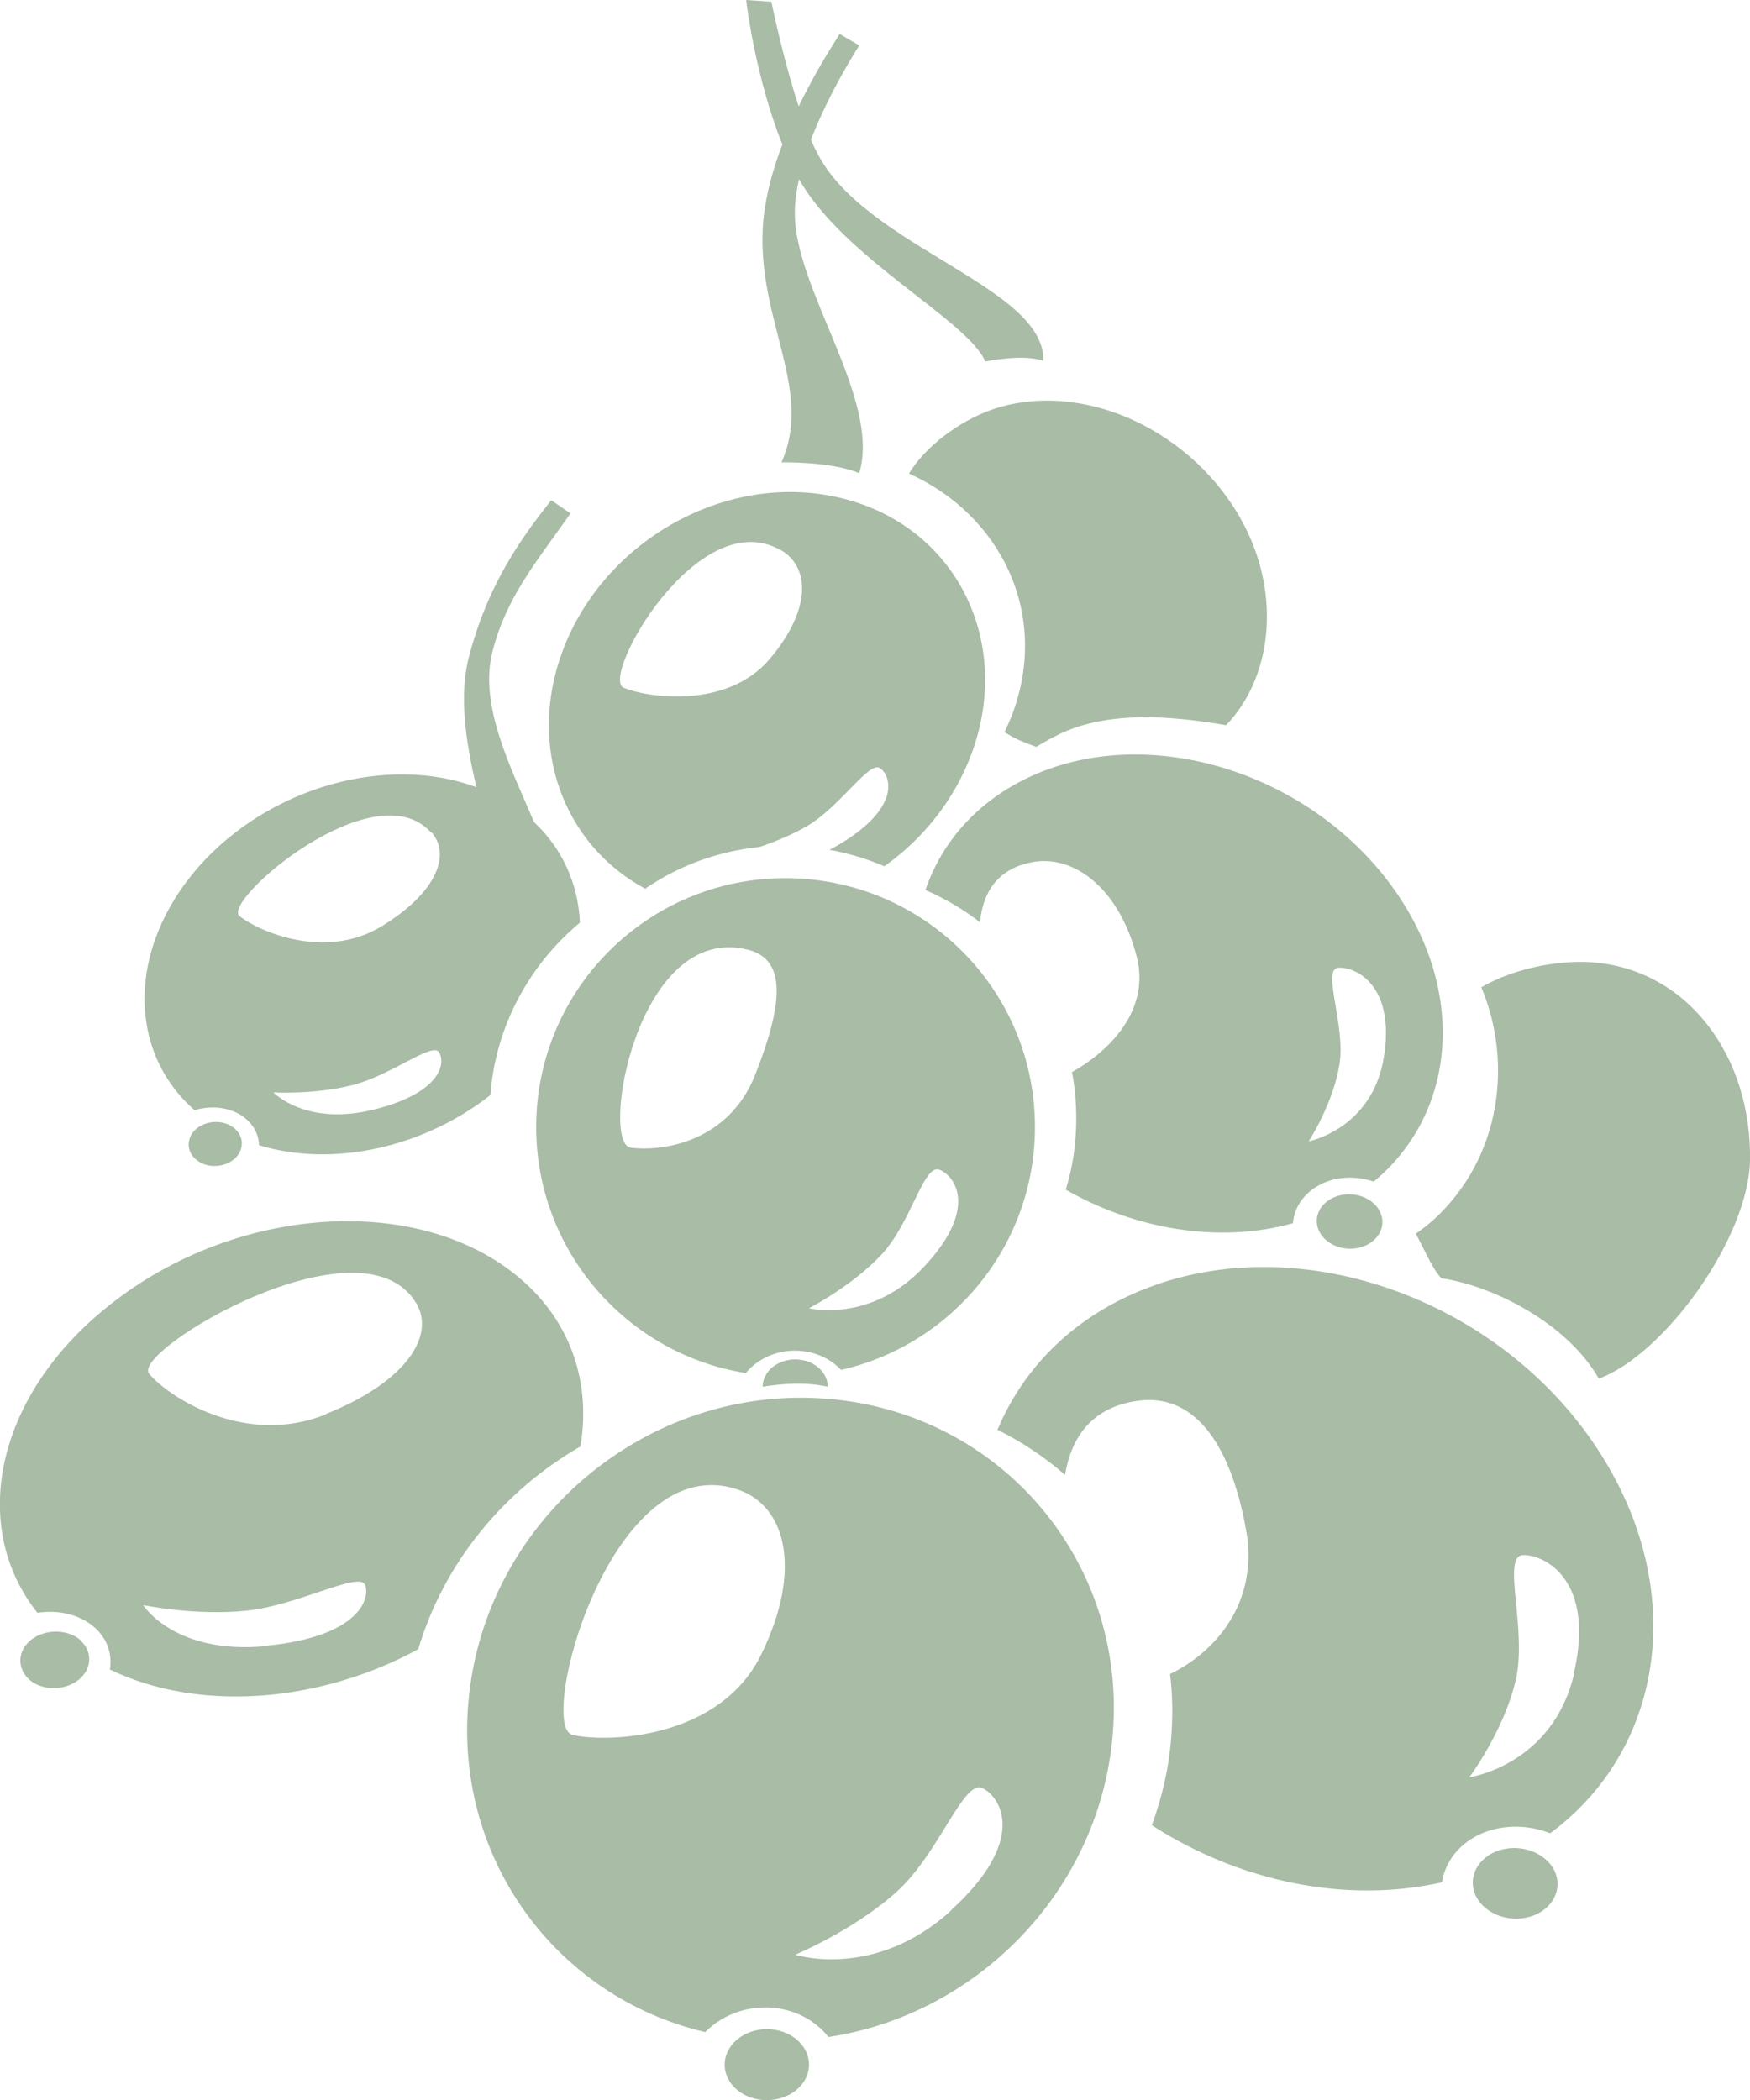 <?xml version="1.0" encoding="UTF-8"?><svg id="b" xmlns="http://www.w3.org/2000/svg" viewBox="0 0 50 60"><defs><style>.d{fill:#a8bca6;}</style></defs><g id="c"><path class="d" d="M23.56,39.96c-5.07-.37-9.62,3.43-10.16,8.49-.49,4.57,2.45,8.6,6.75,9.61,.46-.47,1.15-.75,1.89-.7,.68,.05,1.26,.37,1.63,.84,4.18-.63,7.63-4.06,8.1-8.41,.55-5.06-3.13-9.46-8.2-9.83Zm-1.8,7.29c-1.17,2.43-4.37,2.55-5.4,2.32-1.04-.23,1.11-8.33,4.78-6.99,1.29,.47,1.8,2.24,.62,4.67Zm5.41,7.34c-2.19,1.99-4.45,1.26-4.45,1.26,0,0,1.7-.71,2.91-1.81,1.21-1.1,1.9-3.21,2.44-2.95,.54,.26,1.29,1.5-.9,3.49Zm-4.06,4.49c-.06,.56-.65,.97-1.31,.92-.66-.05-1.15-.54-1.09-1.1,.06-.56,.65-.97,1.31-.92,.66,.05,1.15,.54,1.09,1.1Zm9.49-22.21c-1.98,.81-3.37,2.24-4.1,3.98,.7,.35,1.35,.78,1.93,1.29,.18-1.1,.79-1.95,2.1-2.12,1.51-.2,2.6,1.08,3.07,3.68,.38,2.08-.87,3.5-2.17,4.13,.07,.56,.08,1.14,.04,1.72-.06,.91-.26,1.78-.56,2.6,2.5,1.61,5.54,2.25,8.29,1.63,.09-.6,.51-1.14,1.17-1.41,.61-.25,1.32-.23,1.92,.01,3.17-2.34,3.93-6.74,1.56-10.65-2.75-4.55-8.69-6.73-13.25-4.86Zm12.38,10.93c-.61,2.64-3,2.98-3,2.98,0,0,1-1.34,1.33-2.79,.33-1.45-.42-3.55,.21-3.56,.63-.01,2.06,.73,1.45,3.37Zm-.61,5.57c.3,.5,.07,1.1-.53,1.35-.6,.24-1.32,.03-1.63-.47-.3-.5-.07-1.1,.53-1.35,.6-.24,1.32-.03,1.63,.47Zm-27.79-12.02c.31-1.8-.24-3.57-1.73-4.83-2.87-2.44-8.11-2.1-11.71,.76C-.11,39.84-.91,43.59,1.07,46.08c.59-.09,1.19,.04,1.61,.4,.39,.33,.53,.78,.46,1.22,2.49,1.21,5.94,.98,8.81-.58,.74-2.49,2.46-4.54,4.63-5.79Zm-8.96,5.68c-2.63,.26-3.53-1.17-3.53-1.17,0,0,1.5,.31,2.94,.16,1.45-.14,3.23-1.13,3.4-.74,.16,.4-.18,1.48-2.81,1.74Zm1.69-6.62c-2.33,.94-4.52-.52-5.05-1.16-.54-.64,6.07-4.6,7.63-2.02,.55,.91-.25,2.24-2.58,3.17Zm-7.03,6.44c.37,.32,.36,.83-.04,1.15-.4,.31-1.02,.31-1.39,0-.37-.32-.36-.83,.04-1.15,.4-.31,1.02-.31,1.4,0Zm21.75-7.71c3.17-.72,5.54-3.55,5.54-6.94,0-3.93-3.19-7.11-7.13-7.11s-7.12,3.19-7.12,7.11c0,3.55,2.6,6.49,5.99,7.03,.32-.39,.83-.64,1.4-.64,.53,0,1,.21,1.32,.55Zm-2.45-8.44c-.76,1.94-2.67,2.21-3.56,2.09-.89-.12,.18-6.48,3.37-5.65,1.12,.29,.95,1.63,.19,3.56Zm1.53,6.68s1.25-.64,2.09-1.55c.84-.91,1.19-2.58,1.64-2.41,.44,.17,1.12,1.09-.41,2.74-1.52,1.66-3.32,1.22-3.32,1.22Zm-.39,1.46c.51,0,.93,.35,.93,.78-.65-.14-1.28-.09-1.86,0,0-.43,.42-.78,.93-.78Zm-4.27-13.46c.94-.64,2.05-1.06,3.25-1.18,.41-.14,.92-.34,1.38-.61,.96-.58,1.76-1.87,2.07-1.64,.31,.23,.59,1.12-1.16,2.17-.1,.06-.19,.11-.29,.16,.55,.1,1.07,.26,1.57,.47,1.11-.79,2-1.9,2.49-3.22,1.19-3.22-.46-6.49-3.69-7.29-3.23-.81-6.8,1.15-8,4.37-1.02,2.75,.04,5.54,2.38,6.79Zm3.85-9.67c.83,.47,.91,1.68-.31,3.12-1.21,1.43-3.48,1.11-4.17,.82-.69-.28,2.11-5.27,4.47-3.94Zm7.09,6.5c-1.48,.7-2.48,1.85-2.95,3.22,.56,.24,1.08,.55,1.56,.92,.08-.85,.5-1.54,1.51-1.72,1.15-.21,2.46,.72,2.97,2.71,.4,1.59-.88,2.75-1.85,3.29,.08,.43,.12,.87,.12,1.33,0,.71-.1,1.39-.3,2.03,2.01,1.15,4.4,1.54,6.49,.96,.04-.47,.33-.89,.83-1.13,.46-.22,1-.22,1.48-.06,2.32-1.92,2.67-5.34,.63-8.28-2.37-3.41-7.07-4.88-10.49-3.27Zm8.85,5.44c.49-.03,1.63,.49,1.3,2.55-.33,2.06-2.15,2.41-2.15,2.41,0,0,.7-1.07,.88-2.2,.18-1.13-.52-2.73-.03-2.76Zm1.13,6.87c.26,.38,.11,.85-.34,1.06-.45,.21-1.02,.07-1.28-.3-.26-.38-.11-.85,.34-1.06,.45-.21,1.02-.07,1.28,.3ZM6.85,31.84c.35,.21,.54,.53,.55,.88,2.1,.64,4.68,.08,6.61-1.43,.15-1.98,1.12-3.73,2.56-4.93-.05-1.09-.49-2.1-1.31-2.87-.67-1.57-1.58-3.34-1.19-4.87,.39-1.54,1.22-2.52,2.23-3.95l-.55-.38c-.8,1.02-1.79,2.33-2.35,4.47-.3,1.14-.08,2.48,.21,3.73-2.54-.94-5.91-.02-7.94,2.28-2.04,2.33-2.03,5.27-.11,6.95,.43-.13,.91-.1,1.29,.12Zm3.84-.14c-1.96,.49-2.88-.49-2.88-.49,0,0,1.19,.07,2.27-.21,1.08-.27,2.27-1.23,2.46-.94,.19,.28,.11,1.15-1.85,1.64Zm1.63-7.93c.57,.63,.18,1.73-1.44,2.71-1.62,.97-3.53,.11-4.04-.31-.51-.43,3.85-4.18,5.47-2.39Zm-5.72,8.4c.34,.2,.41,.59,.16,.88-.25,.28-.73,.35-1.06,.15-.34-.2-.41-.59-.16-.88,.25-.28,.73-.35,1.06-.15ZM28.32,11.71c2.57-.9,5.81,.57,7.23,3.3,1.06,2.05,.77,4.38-.52,5.71-1.55-.27-3.33-.41-4.71,.23-.25,.12-.49,.25-.71,.39-.4-.15-.55-.2-.91-.42,.08-.17,.16-.35,.23-.53,1.07-2.89-.37-5.7-2.96-6.86,.47-.77,1.41-1.48,2.35-1.82Zm14,16.5c.85-.5,2.09-.78,3.11-.72,2.79,.17,4.62,2.7,4.57,5.66-.04,2.21-2.43,5.54-4.32,6.24-.88-1.55-2.96-2.64-4.5-2.87-.27-.28-.53-.93-.73-1.27,.17-.12,.34-.25,.5-.39,1.96-1.79,2.27-4.53,1.37-6.66ZM22.35,4.12c-.75-1.87-1.02-3.97-1.03-4.12l.72,.05s.32,1.59,.78,2.99c.55-1.14,1.12-1.97,1.17-2.07l.56,.33s-.83,1.27-1.38,2.69c.06,.15,.13,.29,.2,.42,1.38,2.65,6.5,3.79,6.44,5.9-.59-.21-1.66,.02-1.66,.02-.49-1.18-4.03-2.93-5.32-5.21-.07,.31-.12,.62-.12,.92-.04,2.21,2.47,5.35,1.84,7.48-.8-.34-2.22-.31-2.22-.31,.94-2.14-.77-4.13-.52-6.92,.07-.73,.28-1.48,.55-2.18Z"/></g></svg>